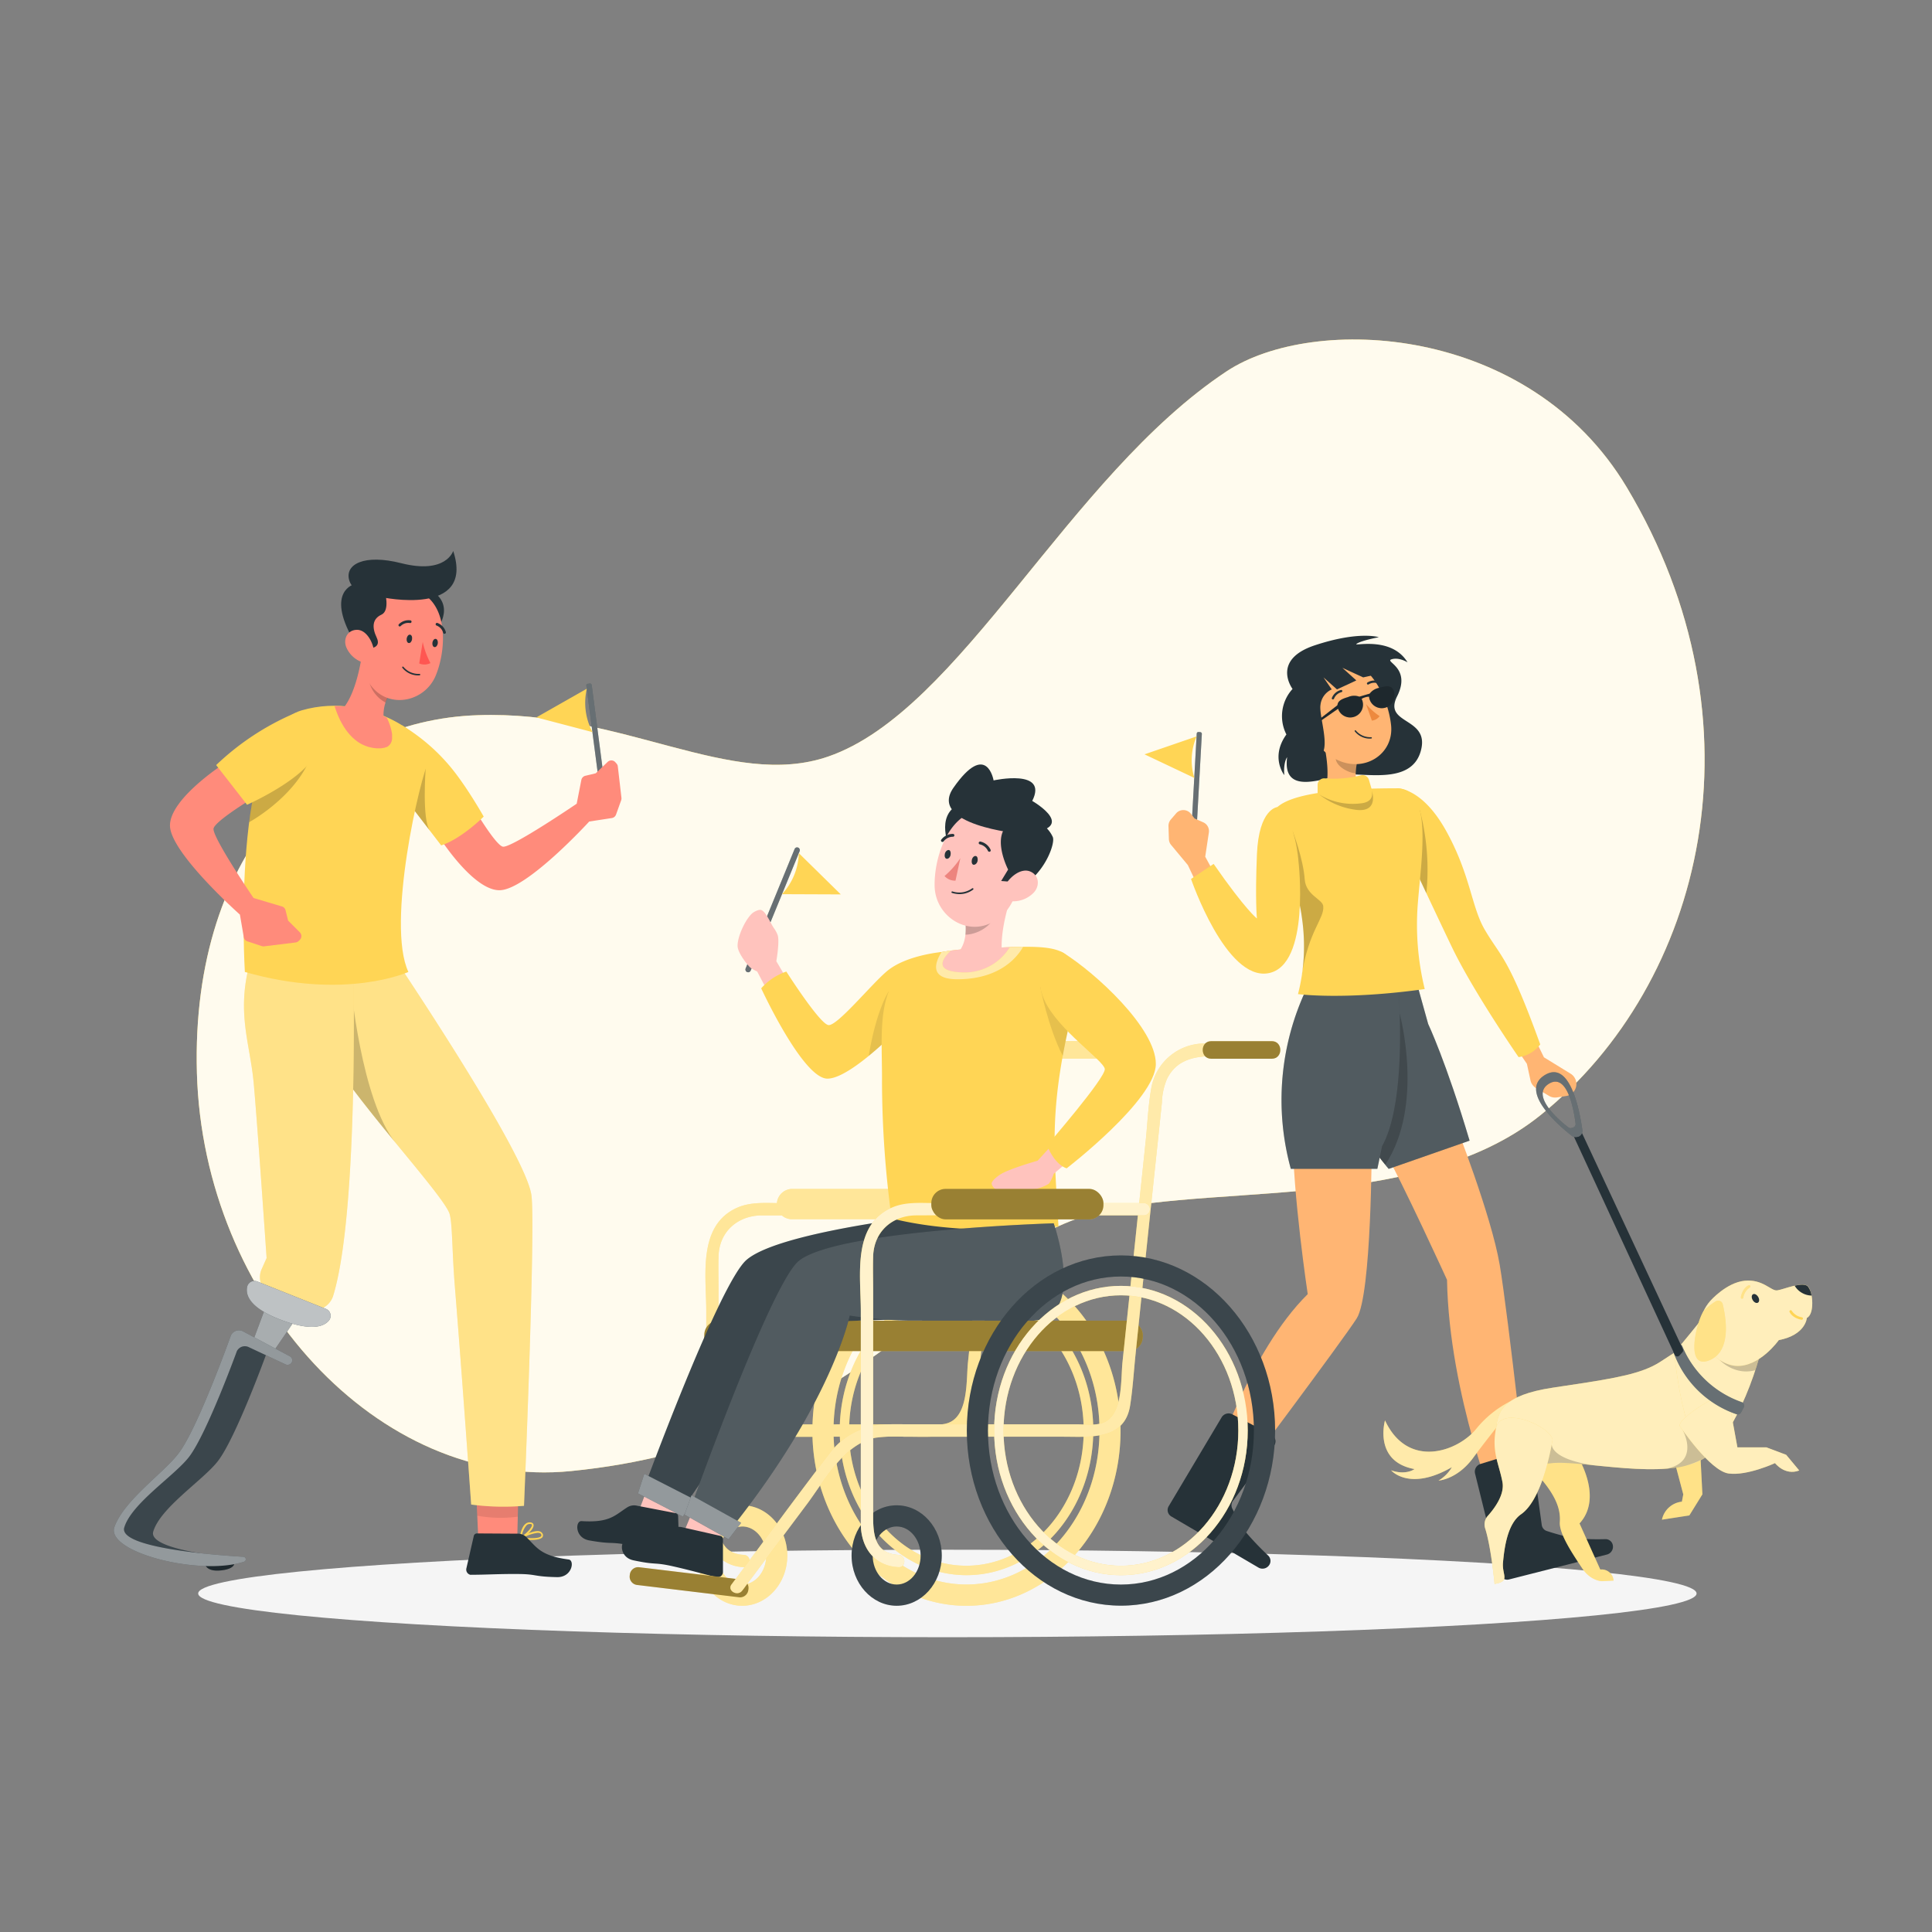 <svg xmlns="http://www.w3.org/2000/svg" viewBox="0 0 500 500"><rect x="0" y="0" width="500" height="500" fill="#808080" stroke="none"/><g id="freepik--background-simple--inject-37"><path d="M421,126.11c-25.3-42.27-81.1-44.89-103.57-30-41.14,27.27-68.75,87.82-103.08,99.68-25.19,8.69-53.14-12-90.71-10.7-40.19,1.33-74.32,34.67-72.68,92.62,1.64,58.32,47,108,96.82,103,72.86-7.19,96.53-53.09,131-65.34,29-10.29,86.9-.1,120-26.85C441,254.42,457.5,187.13,421,126.11Z" style="fill:#FFD555"></path><path d="M421,126.11c-25.3-42.27-81.1-44.89-103.57-30-41.14,27.27-68.75,87.82-103.08,99.68-25.19,8.69-53.14-12-90.71-10.7-40.19,1.33-74.32,34.67-72.68,92.62,1.64,58.32,47,108,96.82,103,72.86-7.19,96.53-53.09,131-65.34,29-10.29,86.9-.1,120-26.85C441,254.42,457.5,187.13,421,126.11Z" style="fill:#fff;opacity:0.9"></path></g><g id="freepik--Shadow--inject-37"><ellipse id="freepik--path--inject-37" cx="245.18" cy="412.39" rx="193.89" ry="11.32" style="fill:#f5f5f5"></ellipse></g><g id="freepik--character-3--inject-37"><path d="M334.51,178.3s-5.66-7.52,5.78-11.3,16.55-2.09,16.55-2.09-4.38.81-5.72,1.68,8.89-2.19,13.15,4.82c0,0-2.19-1.39-4.14-.78s5.19,2.11,1.44,9.58,8.66,5.24,6.11,14.21-15.19,5.3-20.2,6.13-15.7,5.5-14.37-4.59c0,0-1,1.23-.74,4.64,0,0-3.69-4.64.55-10.52A10.42,10.42,0,0,1,334.51,178.3Z" style="fill:#263238"></path><path d="M376.43,290.31s9.5,24.11,11.69,37,7.8,63.81,7.8,63.81l-8.28,1S375,360.94,374.49,331.23c0,0-11.45-25.09-16.81-34.59Z" style="fill:#ffb573"></path><path d="M396.58,377.08,399,394.64a1.91,1.91,0,0,0,1.33,1.59,66.32,66.32,0,0,0,7,1.88,75.12,75.12,0,0,0,8.17.22,1.9,1.9,0,0,1,1.89,1.53h0a2.08,2.08,0,0,1-1.51,2.45l-25.33,6.45a1.92,1.92,0,0,1-2.36-1.41l-6.45-26a2.09,2.09,0,0,1,1.41-2.48l10.93-3.38A1.92,1.92,0,0,1,396.58,377.08Z" style="fill:#263238"></path><path d="M366.69,254.51,369.61,265s4.63,9.74,10.72,30.2l-20.94,7.31s-12.67-14.37-15.59-30.69,0-16.36,0-16.36Z" style="fill:#263238"></path><path d="M366.69,254.51,369.61,265s4.63,9.74,10.72,30.2l-20.94,7.31s-12.67-14.37-15.59-30.69,0-16.36,0-16.36Z" style="fill:#fff;opacity:0.2"></path><path d="M362.25,262.42l-3.84,1.1v6l-3.94,12.43s-.54,7.05-.49,13.34c1.88,2.83,3.54,5,4.51,6.15h0C368.72,286,362.25,262.42,362.25,262.42Z" style="opacity:0.2"></path><path d="M355,296.15s0,39-3.89,45.06-30.94,42.13-30.94,42.13L314.09,379s9.25-29.22,24.35-44.08c0,0-3.9-25.82-3.9-41.89Z" style="fill:#ffb573"></path><path d="M329.71,374.17l-10.6,14.22a1.91,1.91,0,0,0-.18,2.06,69.41,69.41,0,0,0,3.63,6.24,77.23,77.23,0,0,0,5.66,5.9,1.92,1.92,0,0,1,.27,2.42h0a2.09,2.09,0,0,1-2.8.68l-22.55-13.23a1.92,1.92,0,0,1-.68-2.66l13.7-23a2.1,2.1,0,0,1,2.75-.78l10.15,5.29A1.92,1.92,0,0,1,329.71,374.17Z" style="fill:#263238"></path><path d="M361.82,254.51s2.68,29.95-4.14,42.13l-1.22,5.85h-22.4a67.26,67.26,0,0,1,4.14-46.76Z" style="fill:#263238"></path><path d="M361.82,254.51s2.68,29.95-4.14,42.13l-1.22,5.85h-22.4a67.26,67.26,0,0,1,4.14-46.76Z" style="fill:#fff;opacity:0.2"></path><path d="M396.41,267.17l3.16,6.46,6.9,4.24a3.13,3.13,0,0,1,1.36,1.77h0a3.13,3.13,0,0,1-2.46,4L403,284a3.08,3.08,0,0,1-2.14-.4l-3.33-2a3.13,3.13,0,0,1-1.44-2l-.93-4.28-4.14-6.09Z" style="fill:#ffb573"></path><path d="M361.42,204s6.49-.4,12.82,11,6.53,19.65,10,25.58c4.21,7.22,6.09,6.81,14.37,29.71a8.38,8.38,0,0,1-5.6,3.29S381.31,256.7,375.7,245s-15.58-33.12-15.58-33.12Z" style="fill:#FFD555"></path><path d="M369.14,231.16a60.29,60.29,0,0,0-1.71-21.54l-2.37,2.67s-.55,3.15-1.22,7.57C365.38,223.15,367.24,227.13,369.14,231.16Z" style="opacity:0.2"></path><path d="M342.26,190.9c1.13,4.39,2.46,12.48-.48,15.62a51.3,51.3,0,0,0,11.82,6.08c4.7-4.36,2-6.86,2-6.86-5-.93-5.1-4.59-4.47-8.08Z" style="fill:#ffb573"></path><path d="M345.89,193.69l5.26,4a14.61,14.61,0,0,0-.29,2.47c-1.9-.17-4.85-1.7-5.16-3.68A8,8,0,0,1,345.89,193.69Z" style="opacity:0.2;isolation:isolate"></path><path d="M337.38,184.62c2.84,6.76,3.9,9.69,8.63,12,7.11,3.49,14.79-1.48,14-8.95-.69-6.73-5.22-16.65-12.94-17a10,10,0,0,0-9.72,14Z" style="fill:#ffb573"></path><path d="M337.65,190.66a5.35,5.35,0,0,0,3.49,2.14c1.86.28,2.56-1.44,1.85-3.07-.63-1.47-2.37-3.39-4.14-2.92a2.43,2.43,0,0,0-1.2,3.85Z" style="fill:#ffb573"></path><path d="M353.53,182.21a17.1,17.1,0,0,0,3.51,3.12,2.75,2.75,0,0,1-2,1.16Z" style="fill:#ed893e"></path><path d="M345,181a.26.26,0,0,1-.15,0,.29.29,0,0,1-.16-.38h0a3.41,3.41,0,0,1,2.37-2.06.3.3,0,0,1,.33.24.28.28,0,0,1-.23.33,2.84,2.84,0,0,0-1.93,1.72A.29.29,0,0,1,345,181Z" style="fill:#263238"></path><path d="M356.93,176.91a.26.26,0,0,1-.15,0,2.85,2.85,0,0,0-2.57.2.28.28,0,0,1-.4-.06h0a.3.3,0,0,1,.07-.41,3.44,3.44,0,0,1,3.13-.27.29.29,0,0,1,.18.37.3.3,0,0,1-.25.19Z" style="fill:#263238"></path><path d="M349.23,182.67c.2.56.65.91,1,.79s.5-.69.3-1.25-.65-.91-1-.79S349,182.11,349.23,182.67Z" style="fill:#263238"></path><path d="M355.59,180.45c.2.56.65.91,1,.78s.5-.68.31-1.25-.65-.91-1-.78S355.39,179.88,355.59,180.45Z" style="fill:#263238"></path><path d="M355.75,179.28l1.21-.86S356.64,179.72,355.75,179.28Z" style="fill:#263238"></path><path d="M349.39,181.51l1.21-.86S350.28,181.94,349.39,181.51Z" style="fill:#263238"></path><rect x="308.85" y="189.41" width="1.33" height="32.64" rx="0.42" transform="translate(607.16 428.28) rotate(-176.83)" style="fill:#263238"></rect><rect x="308.85" y="189.41" width="1.33" height="32.64" rx="0.42" transform="translate(607.16 428.28) rotate(-176.83)" style="fill:#fff;opacity:0.3"></rect><path d="M296.2,195.22l13.49-4.64a15.47,15.47,0,0,0-.59,10.75Z" style="fill:#FFD555"></path><path d="M335.92,257.27s11.86,1.62,32.8-1.3a70.05,70.05,0,0,1-1.78-22.25c1-12.5,3.89-29.71-5.52-29.71-10.72,0-26.15.65-30.85,4.87S342.5,231.78,335.92,257.27Z" style="fill:#FFD555"></path><path d="M341,205.25v-2.11a1.69,1.69,0,0,1,1.93-1.69,28.67,28.67,0,0,0,9.35-.82,1.73,1.73,0,0,1,2,1.19l.66,2.28s1.47,3.43-2.74,3.81C344.85,208.56,341,205.25,341,205.25Z" style="fill:#FFD555"></path><path d="M337.66,227.6c-.36-5.36-3.12-12.48-3.12-12.48l-3.49,1.74c2.66,7.74,8.13,20.11,5.9,35.28,0-.07,0-.13,0-.2,1.81-11.15,5.81-14.24,5.51-17.4C342.32,232.7,338,231.75,337.66,227.6Z" style="opacity:0.2"></path><path d="M355,204.52h0c.24.92.44,3.09-2.87,3.39a16.67,16.67,0,0,1-10.7-2.29h0a19.33,19.33,0,0,0,9.84,4C357,210.12,355,204.52,355,204.52Z" style="opacity:0.2"></path><path d="M315,227.39l-3.09-5.68.94-6.25a2.48,2.48,0,0,0-1.44-2.64l-2.26-1-1-1.28a2.48,2.48,0,0,0-3.81,0l-1.34,1.56a2.54,2.54,0,0,0-.6,1.69l.11,3.38a2.46,2.46,0,0,0,.58,1.51l4.32,5.19,2.92,6.17Z" style="fill:#ffb573"></path><path d="M330.57,208.88s-4.79.33-5.28,12.26,0,16.56,0,16.56-2.92-2.19-11.2-14.12l-5.85,3.89s9,26.39,20,24.4,7.8-29,7.8-29S335.36,212,330.57,208.88Z" style="fill:#FFD555"></path><path d="M354,191.13a6.77,6.77,0,0,0,.9,0,.19.19,0,0,0,.13-.22.18.18,0,0,0-.15-.13,4.86,4.86,0,0,1-4-1.74.18.18,0,0,0-.25,0,.2.2,0,0,0,0,.25A5,5,0,0,0,354,191.13Z" style="fill:#263238"></path><polygon points="346.52 182.21 341.74 185.92 341.74 186.59 346.82 183.06 346.52 182.21" style="fill:#263238"></polygon><polygon points="346.52 182.21 341.74 185.92 341.74 186.59 346.82 183.06 346.52 182.21" style="opacity:0.2"></polygon><path d="M337.11,173.92s9.8-11,19.68.49l-4,.9-5.38-2.48,3.6,3.26-5,2.33-3.49-3.11,2.13,3.11a5,5,0,0,0-2.91,4c-.52,3.17,3.62,13.63-1.55,13.52s-5.54-11.76-5.54-11.76Z" style="fill:#263238"></path><path d="M360.78,179c-.52-1.76-2-1.55-3.76-1a3.91,3.91,0,0,0-2.54,1.51l-2.68.79a3.9,3.9,0,0,0-2.95.11c-1.75.51-3.12,1.14-2.6,2.89a3.31,3.31,0,1,0,6.36-1.87,2.53,2.53,0,0,0-.23-.55,2.92,2.92,0,0,1,.93-.42,3.18,3.18,0,0,1,1-.16,3,3,0,0,0,.11.6,3.31,3.31,0,0,0,6.36-1.87Z" style="fill:#263238"></path><path d="M360.78,179c-.52-1.76-2-1.55-3.76-1a3.91,3.91,0,0,0-2.54,1.51l-2.68.79a3.9,3.9,0,0,0-2.95.11c-1.75.51-3.12,1.14-2.6,2.89a3.31,3.31,0,1,0,6.36-1.87,2.53,2.53,0,0,0-.23-.55,2.92,2.92,0,0,1,.93-.42,3.18,3.18,0,0,1,1-.16,3,3,0,0,0,.11.6,3.31,3.31,0,0,0,6.36-1.87Z" style="opacity:0.2"></path><path d="M407.84,376.15s7.4,11.08.94,18.12l5.37,11.92a3.09,3.09,0,0,1,3.44,2.87l-3,.15s-2.92,0-5.17-3.41-5.95-8.81-5.74-11.87-.71-6.58-5.63-12.1S405.21,373.28,407.84,376.15Z" style="fill:#FFD555"></path><path d="M407.84,376.15s7.4,11.08.94,18.12l5.37,11.92a3.09,3.09,0,0,1,3.44,2.87l-3,.15s-2.92,0-5.17-3.41-5.95-8.81-5.74-11.87-.71-6.58-5.63-12.1S405.21,373.28,407.84,376.15Z" style="fill:#fff;opacity:0.3"></path><path d="M390.87,362.67a26.94,26.94,0,0,0-8.67,6.93c-4.69,6-17.79,10.81-23.76-2,0,0-3.09,10.63,7.63,12.6,0,0-2.19,1.68-6.05.32,0,0,4.68,5.57,15.73-.82a9.65,9.65,0,0,1-3.46,3.47s4.84-.25,9-5.93c3.31-4.53,8.35-10.74,8.35-10.74Z" style="fill:#FFD555"></path><path d="M390.87,362.67a26.94,26.94,0,0,0-8.67,6.93c-4.69,6-17.79,10.81-23.76-2,0,0-3.09,10.63,7.63,12.6,0,0-2.19,1.68-6.05.32,0,0,4.68,5.57,15.73-.82a9.65,9.65,0,0,1-3.46,3.47s4.84-.25,9-5.93c3.31-4.53,8.35-10.74,8.35-10.74Z" style="fill:#fff;opacity:0.5"></path><path d="M439.9,373.51l.68,13.22-3.38,5.46-7.09,1.1a5.9,5.9,0,0,1,5.16-4.66l.36-1.89-3-11.3Z" style="fill:#FFD555"></path><path d="M439.9,373.51l.68,13.22-3.38,5.46-7.09,1.1a5.9,5.9,0,0,1,5.16-4.66l.36-1.89-3-11.3Z" style="fill:#fff;opacity:0.3"></path><path d="M387.18,369.66c.5-4.37,1.67-8.58,14.74-10.54s20.49-3,25.73-5.54,9.17-8.11,15-2.4,7.58,20.74-2,26.44-31.21.16-39.13,1.06S386.22,378.06,387.18,369.66Z" style="fill:#FFD555"></path><path d="M387.18,369.66c.5-4.37,1.67-8.58,14.74-10.54s20.49-3,25.73-5.54,9.17-8.11,15-2.4,7.58,20.74-2,26.44-31.21.16-39.13,1.06S386.22,378.06,387.18,369.66Z" style="fill:#fff;opacity:0.6"></path><path d="M433.28,350.12s8.19-9.73,10.91-13.77,12.62,1.17,13.13,3.95-3.77,22-12.27,32.95S433.28,350.12,433.28,350.12Z" style="fill:#FFD555"></path><path d="M433.28,350.12s8.19-9.73,10.91-13.77,12.62,1.17,13.13,3.95-3.77,22-12.27,32.95S433.28,350.12,433.28,350.12Z" style="fill:#fff;opacity:0.6"></path><path d="M412.43,379.21c-11.39-1.66-10.83-5.46-10.83-5.46l-2.42-.7-1.58,2.33-.13,3.52a34.33,34.33,0,0,0,4-.22c2.53-.29,6.47.08,11,.53Z" style="opacity:0.2"></path><path d="M401.8,372.56s-2.26,15.24-8.14,19.32c-3.39,2.35-4.3,8.16-4.69,12.55-.28,3.24,2,4.78-2.18,5.49,0,0-.86-9.45-2.43-14.37a3.33,3.33,0,0,1,.69-3.25c1.73-1.93,4.37-5.48,3.79-8.7-.86-4.71-2.89-7.9-1.66-13.94S401,368.94,401.8,372.56Z" style="fill:#FFD555"></path><path d="M401.8,372.56s-2.26,15.24-8.14,19.32c-3.39,2.35-4.3,8.16-4.69,12.55-.28,3.24,2,4.78-2.18,5.49,0,0-.86-9.45-2.43-14.37a3.33,3.33,0,0,1,.69-3.25c1.73-1.93,4.37-5.48,3.79-8.7-.86-4.71-2.89-7.9-1.66-13.94S401,368.94,401.8,372.56Z" style="fill:#fff;opacity:0.6"></path><path d="M440.45,369.28l-3.62-.6-1.31,1.52s4.46,8-4.07,9.87a21.62,21.62,0,0,0,9.15-2.45,12.44,12.44,0,0,0,2.11-1.57Z" style="opacity:0.2"></path><path d="M434.79,369.16s7.75,11.53,12.58,12.18,12-2.69,12-2.69,2.53,3.33,6.27,1.91l-3.38-4.06-5.14-1.93h-7.48s-1.91-10.51-2.39-13.05S433.53,367.38,434.79,369.16Z" style="fill:#FFD555"></path><path d="M434.79,369.16s7.75,11.53,12.58,12.18,12-2.69,12-2.69,2.53,3.33,6.27,1.91l-3.38-4.06-5.14-1.93h-7.48s-1.91-10.51-2.39-13.05S433.53,367.38,434.79,369.16Z" style="fill:#fff;opacity:0.6"></path><path d="M454.37,346.21,447.61,349l-2.52,3s3.76,4.08,9.18,2.61c.84-2.57,1.51-5,2-7.11A14.16,14.16,0,0,0,454.37,346.21Z" style="opacity:0.2"></path><path d="M442.62,336.67s4.15-4.73,8.88-5.21,6.84,2.69,8.42,2.49,6.7-2.44,8-1,1.72,7.17-.31,8.13c0,0-.26,4.4-7.26,5.74,0,0-5,7.09-11.12,6.67S436.18,344.08,442.62,336.67Z" style="fill:#FFD555"></path><path d="M442.62,336.67s4.15-4.73,8.88-5.21,6.84,2.69,8.42,2.49,6.7-2.44,8-1,1.72,7.17-.31,8.13c0,0-.26,4.4-7.26,5.74,0,0-5,7.09-11.12,6.67S436.18,344.08,442.62,336.67Z" style="fill:#fff;opacity:0.6"></path><path d="M444,336.8a1.21,1.21,0,0,1,1.84.71c.86,3.54,2.25,11.93-3.15,14.4-6.91,3.16-3.62-10.05-1.76-12.65A15.17,15.17,0,0,1,444,336.8Z" style="fill:#FFD555"></path><path d="M444,336.8a1.21,1.21,0,0,1,1.84.71c.86,3.54,2.25,11.93-3.15,14.4-6.91,3.16-3.62-10.05-1.76-12.65A15.17,15.17,0,0,1,444,336.8Z" style="fill:#fff;opacity:0.3"></path><path d="M433.07,349.88A26.44,26.44,0,0,0,449.39,366a1,1,0,0,0,1.22-.5l.65-1.23a1,1,0,0,0-.56-1.42,25.92,25.92,0,0,1-15.34-14.48.79.79,0,0,0-1.31-.21l-.82.93A.78.78,0,0,0,433.07,349.88Z" style="fill:#263238"></path><path d="M433.07,349.88A26.44,26.44,0,0,0,449.39,366a1,1,0,0,0,1.22-.5l.65-1.23a1,1,0,0,0-.56-1.42,25.92,25.92,0,0,1-15.34-14.48.79.79,0,0,0-1.31-.21l-.82.93A.78.78,0,0,0,433.07,349.88Z" style="fill:#fff;opacity:0.3"></path><path d="M453.6,336.46c.35.6.95.9,1.35.67s.42-.91.06-1.5-.94-.9-1.34-.67S453.24,335.86,453.6,336.46Z" style="fill:#263238"></path><path d="M453,332.88a.34.34,0,0,1-.18.34,3.83,3.83,0,0,0-1.65,2.6.33.33,0,0,1-.37.28.32.32,0,0,1-.27-.37c0-.08.35-2.27,2-3.09a.33.33,0,0,1,.44.14A.42.42,0,0,1,453,332.88Z" style="fill:#FFD555"></path><path d="M453,332.88a.34.34,0,0,1-.18.34,3.83,3.83,0,0,0-1.65,2.6.33.33,0,0,1-.37.28.32.32,0,0,1-.27-.37c0-.08.35-2.27,2-3.09a.33.33,0,0,1,.44.14A.42.42,0,0,1,453,332.88Z" style="fill:#fff;opacity:0.3"></path><path d="M463.39,339.08a.31.31,0,0,1,.33.18,3.87,3.87,0,0,0,2.6,1.65.33.33,0,0,1,.28.37.33.33,0,0,1-.37.27c-.08,0-2.26-.36-3.09-2a.34.34,0,0,1,.14-.44A.21.21,0,0,1,463.39,339.08Z" style="fill:#FFD555"></path><path d="M464.46,332.74a5.06,5.06,0,0,0,1.88,1.85,5.14,5.14,0,0,0,2.48.7,5.05,5.05,0,0,0-.91-2.31C467.33,332.31,465.94,332.41,464.46,332.74Z" style="fill:#263238"></path><path d="M435.53,349.16l-26.84-57.49-2.06,1,26.8,57.95a.74.74,0,0,0,1.22.18l.76-.84A.75.75,0,0,0,435.53,349.16Z" style="fill:#263238"></path><path d="M399.78,278.24c-6.88,4.24,4,13.37,7,15.71a1.62,1.62,0,0,0,1.57.25l.12,0a1.63,1.63,0,0,0,1.05-1.75C408.89,288,406.48,274.11,399.78,278.24Zm7,13.66a.92.92,0,0,1-.89-.14c-2-1.51-10-8.19-5.06-11.27s6.56,7.39,6.93,10.29a.91.91,0,0,1-.6,1Z" style="fill:#263238"></path><path d="M399.78,278.24c-6.88,4.24,4,13.37,7,15.71a1.62,1.62,0,0,0,1.57.25l.12,0a1.63,1.63,0,0,0,1.05-1.75C408.89,288,406.48,274.11,399.78,278.24Zm7,13.66a.92.92,0,0,1-.89-.14c-2-1.51-10-8.19-5.06-11.27s6.56,7.39,6.93,10.29a.91.91,0,0,1-.6,1Z" style="fill:#fff;opacity:0.3"></path></g><g id="freepik--character-1--inject-37"><polygon points="123.06 382.08 123.89 400.69 133.8 400.93 134.26 381.69 123.06 382.08" style="fill:#ff8b7b"></polygon><path d="M123.52,392.26a33.22,33.22,0,0,0,10.49.25l.19-8.09-5.57-1.32-5.52.1Z" style="opacity:0.1"></path><path d="M134.73,398.24a.22.22,0,0,1-.18-.19.21.21,0,0,1,.11-.23c.14-.08,3.45-1.95,5-1.51a1.19,1.19,0,0,1,.71.53.86.86,0,0,1,0,1c-.4.5-1.61.71-2.79.7A16.45,16.45,0,0,1,134.73,398.24Zm.72-.3c1.76.23,4.15.23,4.59-.39.07-.07.13-.21,0-.49a.62.62,0,0,0-.44-.31,1.52,1.52,0,0,0-.42-.06A10.28,10.28,0,0,0,135.45,397.94Z" style="fill:#FFD555"></path><path d="M134.61,398.22a.2.2,0,0,1-.1-.2c0-.12.28-2.67,1.49-3.65a1.67,1.67,0,0,1,1.25-.38c.62.07.81.38.83.64.2,1.06-2.09,3.1-3.23,3.6h-.09A.16.16,0,0,1,134.61,398.22Zm2.49-3.81a1.22,1.22,0,0,0-.78.28,5.27,5.27,0,0,0-1.27,2.9c1.17-.69,2.67-2.29,2.62-2.93,0-.06,0-.22-.44-.26Z" style="fill:#FFD555"></path><path d="M133.77,396.91l-10.33-.06a.83.83,0,0,0-.82.64l-1.92,8.4a1.39,1.39,0,0,0,1,1.66,1.55,1.55,0,0,0,.29,0c3.73,0,7-.23,11.68-.2,5.47,0,4.08.68,10.51.81,3.88.07,4.61-4.33,3-4.56-7.52-1-8.29-3.26-11.17-6A3.33,3.33,0,0,0,133.77,396.91Z" style="fill:#263238"></path><path d="M100.43,245.49s35.67,52.67,37.11,63.89c1.09,8.52-1.93,80.32-1.93,80.32a62.46,62.46,0,0,1-13.67-.33s-2.39-33.88-4.22-56.4c-.78-9.63-.61-17.17-1.49-19.16-2.91-6.65-31.93-37-35.4-49.22s-2.14-18.89-2.14-18.89Z" style="fill:#FFD555"></path><path d="M100.43,245.49s35.67,52.67,37.11,63.89c1.09,8.52-1.93,80.32-1.93,80.32a62.46,62.46,0,0,1-13.67-.33s-2.39-33.88-4.22-56.4c-.78-9.63-.61-17.17-1.49-19.16-2.91-6.65-31.93-37-35.4-49.22s-2.14-18.89-2.14-18.89Z" style="fill:#fff;opacity:0.3"></path><path d="M102.39,295.78h0c-9-11.11-11.66-41.49-11.66-41.49l-7.88,7.27-.61,6.52C85.89,275.46,94.64,286.33,102.39,295.78Z" style="opacity:0.2"></path><path d="M91.42,247.38s1.61,66-5.22,88.05A5.36,5.36,0,0,1,79,338.66l-8.48-3.45a5,5,0,0,1-2.83-6.69L69,325.58s-2.31-33.8-3.33-45.14-5.13-19.41,0-34.62Z" style="fill:#FFD555"></path><path d="M91.42,247.38s1.61,66-5.22,88.05A5.36,5.36,0,0,1,79,338.66l-8.48-3.45a5,5,0,0,1-2.83-6.69L69,325.58s-2.31-33.8-3.33-45.14-5.13-19.41,0-34.62Z" style="fill:#fff;opacity:0.3"></path><polygon points="69.22 337.01 65.25 347.65 70.24 350.53 76.58 341.28 69.22 337.01" style="fill:#263238"></polygon><polygon points="69.22 337.01 65.25 347.65 70.24 350.53 76.58 341.28 69.22 337.01" style="fill:#fff;opacity:0.6"></polygon><path d="M60.4,403.12c-9.92-1-21.85-3.07-20.74-6.76,1.88-6.25,13-13.36,16.75-18.26,4.59-5.94,12.38-27.35,12.38-27.35a2.31,2.31,0,0,1,3.07-1.09l-9.3-3.6-4.1,7.15-10,23.31-8,7-7.57,8.57-1.66,4.69,2.43,2.16,11.41,3.89,10.32,1.11Z" style="fill:#263238"></path><path d="M60.4,403.12c-9.92-1-21.85-3.07-20.74-6.76,1.88-6.25,13-13.36,16.75-18.26,4.59-5.94,12.38-27.35,12.38-27.35a2.31,2.31,0,0,1,3.07-1.09l-9.3-3.6-4.1,7.15-10,23.31-8,7-7.57,8.57-1.66,4.69,2.43,2.16,11.41,3.89,10.32,1.11Z" style="fill:#fff;opacity:0.1"></path><path d="M53,404.52l7.58-.61s1,2-3.26,2.5S53,404.52,53,404.52Z" style="fill:#263238"></path><path d="M53,404.52l7.58-.61s1,2-3.26,2.5S53,404.52,53,404.52Z" style="opacity:0.2"></path><path d="M66.6,331.65l17.71,7.07a1.93,1.93,0,0,1,.84,3c-1.27,1.56-4.44,2.86-12.29-.09-8.43-3.17-9.35-6.57-8.88-8.65A1.94,1.94,0,0,1,66.6,331.65Z" style="fill:#263238"></path><path d="M66.6,331.65l17.71,7.07a1.93,1.93,0,0,1,.84,3c-1.27,1.56-4.44,2.86-12.29-.09-8.43-3.17-9.35-6.57-8.88-8.65A1.94,1.94,0,0,1,66.6,331.65Z" style="fill:#fff;opacity:0.7"></path><path d="M63,402.9a.65.65,0,0,1,.18,1.26c-11.51,3.8-35.93-2.47-33.56-9,2.57-7.07,13-14.12,16.75-19.24,4.94-6.65,13.38-30.3,13.38-30.3a2.29,2.29,0,0,1,3.18-1.05L75,351a1.16,1.16,0,0,1,.48,1.61h0a1.25,1.25,0,0,1-1.57.5l-9.55-4.48a2.3,2.3,0,0,0-3.07,1.08s-7.79,21.42-12.38,27.36c-3.79,4.9-14.87,12-16.75,18.25C30.62,400.5,54.77,402.4,63,402.9Z" style="fill:#263238"></path><path d="M63,402.9a.65.65,0,0,1,.18,1.26c-11.51,3.8-35.93-2.47-33.56-9,2.57-7.07,13-14.12,16.75-19.24,4.94-6.65,13.38-30.3,13.38-30.3a2.29,2.29,0,0,1,3.18-1.05L75,351a1.16,1.16,0,0,1,.48,1.61h0a1.25,1.25,0,0,1-1.57.5l-9.55-4.48a2.3,2.3,0,0,0-3.07,1.08s-7.79,21.42-12.38,27.36c-3.79,4.9-14.87,12-16.75,18.25C30.62,400.5,54.77,402.4,63,402.9Z" style="fill:#fff;opacity:0.5"></path><rect x="153.92" y="176.77" width="1.4" height="34.36" rx="0.42" transform="translate(333.04 366.26) rotate(172.56)" style="fill:#263238"></rect><rect x="153.92" y="176.77" width="1.4" height="34.36" rx="0.42" transform="translate(333.04 366.26) rotate(172.56)" style="fill:#fff;opacity:0.3"></rect><path d="M138.81,185.66l13.06-7.42a16.17,16.17,0,0,0,1.47,11.23Z" style="fill:#FFD555"></path><path d="M121.91,208s6.15,10.59,8.2,11.11S149.25,208,149.25,208l1.2-6.14a1.39,1.39,0,0,1,1-1.08l2.73-.65,3.07-2.94a1.38,1.38,0,0,1,2,.07l.29.33a1.3,1.3,0,0,1,.35.76l.94,8.13a1.45,1.45,0,0,1-.07.62l-1.33,3.71a1.38,1.38,0,0,1-1.09.9l-5.85.9s-16.24,17.78-23.24,17.78-15.88-14.21-15.88-14.21Z" style="fill:#ff8b7b"></path><path d="M104,187.7A49.34,49.34,0,0,1,116.18,198c4.31,5,9,13.33,9,13.33s-5.64,5.69-11,7.46l-11.92-15.52S100,191.67,104,187.7Z" style="fill:#FFD555"></path><path d="M111.27,215c-2.1-2.73-1.11-16.07-1.11-16.07L109,195.78l-3.71.59-2.61,4.93.4,3.06L111.27,215Z" style="opacity:0.2"></path><path d="M63.37,251.54S59.52,189.25,78,183.86s35.38,8.72,33.07,12.82-11.19,42.47-5.38,54.86C105.67,251.54,89.38,259,63.37,251.54Z" style="fill:#FFD555"></path><path d="M66.27,206.05s-10.51,6.29-11,8.35,10.35,18,10.35,18l7.18,2.14a1.39,1.39,0,0,1,1.09,1l.68,2.72,3,3a1.38,1.38,0,0,1,0,2l-.32.3a1.37,1.37,0,0,1-.76.35l-8.12,1a1.31,1.31,0,0,1-.62-.06L64,243.61a1.35,1.35,0,0,1-.91-1.07l-1-5.84s-18-16-18.1-23,14-16.06,14-16.06Z" style="fill:#ff8b7b"></path><path d="M81.09,193.71c2.92-11.77-8.45,3-8.45,3l-5.79,3.48a96.7,96.7,0,0,0-2.37,12.59C68.37,210.61,78.69,203.43,81.09,193.71Z" style="opacity:0.2"></path><path d="M101.29,192a1.63,1.63,0,0,0,.11-.31c0-.1,0-.21.07-.31a2.34,2.34,0,0,0,0-.26c0-.1,0-.2,0-.3v-.13c0-.22,0-.45,0-.68V190a13.94,13.94,0,0,0-1.39-4.31l-.83-.35a10.44,10.44,0,0,1,1.82-6.17l-7.16-11.53c-.5,4.32-1.86,11.31-4.72,15.2-.85-.07-1.72-.13-2.61-.13.22.69.51,1.53.89,2.43h0l.15.36c.1.2.19.41.29.62l.23.48.2.36c.08.15.16.3.25.45l.21.36.3.48.21.32c.16.23.32.46.49.68l.15.19c.17.22.35.44.54.65a2.73,2.73,0,0,0,.23.25c.15.16.3.32.46.47l.27.25c.17.16.34.3.52.44l.26.21a8.11,8.11,0,0,0,.83.57h0a6.72,6.72,0,0,0,.88.47l.3.13c.22.1.45.19.68.27l.36.12c.24.07.49.13.74.18l.34.07a8.45,8.45,0,0,0,1.14.14,8.6,8.6,0,0,0,.88,0h.18a4.81,4.81,0,0,0,.71-.11l.1,0a3.52,3.52,0,0,0,.52-.18l.12,0a2.93,2.93,0,0,0,.46-.27l.1-.09a2.54,2.54,0,0,0,.29-.28l.07-.09a1.81,1.81,0,0,0,.24-.37C101.25,192.1,101.27,192,101.29,192Z" style="fill:#ff8b7b"></path><path d="M96.84,172.31l4.27,6.8a17,17,0,0,0-1.32,2.71,8.39,8.39,0,0,1-4.43-6.45C95.27,173.72,96.22,172.3,96.84,172.31Z" style="opacity:0.2;isolation:isolate"></path><path d="M106.27,166.85c-3.74-4.79-4.09-11.82-3.17-13s9.49-.56,10.32.4c4.21,4.66-1.88,10.61-1.88,10.61l.9,3.09Z" style="fill:#263238"></path><path d="M94.25,161.35c-.71,7.32-1.49,11.56,1.59,15.85,4.61,6.47,14.08,4.55,16.94-2.39,2.59-6.29,3.29-17.17-3.34-21.17a10,10,0,0,0-15.19,7.71Z" style="fill:#ff8b7b"></path><path d="M105.25,165.24c-.09.6.14,1.12.53,1.18s.77-.36.86-1-.14-1.11-.53-1.17S105.34,164.66,105.25,165.24Z" style="fill:#263238"></path><path d="M111.91,166.3c-.09.58.14,1.11.53,1.17s.77-.37.86-.95-.14-1.12-.53-1.18S112,165.71,111.91,166.3Z" style="fill:#263238"></path><path d="M109.4,166.13a21,21,0,0,0,2,5.48,3.46,3.46,0,0,1-2.91.09Z" style="fill:#ff5652"></path><path d="M103.4,162.12a.51.51,0,0,1-.17-.07.37.37,0,0,1,0-.5,3.53,3.53,0,0,1,3-1,.35.35,0,0,1,.27.42.36.36,0,0,1-.42.27h0a2.77,2.77,0,0,0-2.4.8A.34.34,0,0,1,103.4,162.12Z" style="fill:#263238"></path><path d="M114.93,164a.33.33,0,0,1-.24-.24,2.78,2.78,0,0,0-1.69-1.86.35.35,0,0,1,.2-.68,3.49,3.49,0,0,1,2.18,2.35.34.34,0,0,1-.22.43h0A.28.28,0,0,1,114.93,164Z" style="fill:#263238"></path><path d="M98.73,154.54s24.22,5.28,18.56-11.95c0,0-1.85,6.1-13.43,3.17-9.66-2.46-14.71.31-13.47,4.45S98.73,154.54,98.73,154.54Z" style="fill:#263238"></path><path d="M95.77,167.79s3-.11,1.71-2.8-1.08-4.86,1.23-5.91.88-6,.88-6l-7.87-1.89s-7.47,1.75-.37,14.28Z" style="fill:#263238"></path><path d="M89.64,167.55a7,7,0,0,0,3.81,3.72c2.29.89,3.67-1.08,3.24-3.37-.38-2-2-5-4.42-4.9S88.77,165.45,89.64,167.55Z" style="fill:#ff8b7b"></path><path d="M76.08,184.67A68.19,68.19,0,0,0,55.94,198l8,10.27s13.28-5.87,17.19-12.22c2.6-4.24.44-8.25-1.3-10.46A3.19,3.19,0,0,0,76.08,184.67Z" style="fill:#FFD555"></path><path d="M107.68,174.77a6,6,0,0,0,.95,0,.19.19,0,0,0,.12-.24.18.18,0,0,0-.16-.13,5.07,5.07,0,0,1-4.2-1.84.2.2,0,0,0-.26,0,.21.21,0,0,0,0,.27A5.26,5.26,0,0,0,107.68,174.77Z" style="fill:#263238"></path></g><g id="freepik--character-2--inject-37"><path d="M182.78,373.49v20.89c0,.13,0,.25,0,.38a13.84,13.84,0,0,0-2.37,7.81c0,7.15,5.23,13,11.67,13s11.67-5.83,11.67-13-5.24-13-11.67-13a10.74,10.74,0,0,0-6.13,2v-19.3l.77-.17a40.43,40.43,0,0,1,7.22-.25h16.33c.74,24.25,18.33,43.73,39.85,43.73,22,0,39.88-20.34,39.88-45.33,0-22.51-14.52-41.24-33.48-44.73l3.27-31.25c.31-3,.63-5.94.94-8.91a16.83,16.83,0,0,1,1.36-6.22c2.18-4.27,5.87-5.42,9.9-5.73a2.06,2.06,0,0,0,1.49.57h15.69c2.93,0,2.93-4.55,0-4.55H273.49a2.08,2.08,0,0,0-1.61.68h-.29A14,14,0,0,0,258,281.37c-.85,4.58-1,9.36-1.51,14l-1.68,16h-9.23a4,4,0,0,0-3.94-3.68H205a4,4,0,0,0-3.94,3.67c-3.43-.06-7-.23-10.21,1.16-10.37,4.56-8.07,17.63-8.07,26.79v34.19Zm3.11,29.32a9.79,9.79,0,0,0,6.63,2.77c2.06.11,2-3.08,0-3.18-3.27-.17-4.91-1.66-5.74-3.71a6.08,6.08,0,0,1,5.31-3.64c3.42,0,6.21,3.37,6.21,7.52s-2.79,7.51-6.21,7.51S186,406.84,185.89,402.81Zm29.85-31h1.61c.74,19.9,15.15,35.84,32.78,35.84,18.09,0,32.81-16.79,32.81-37.44,0-18.47-11.79-33.85-27.23-36.88.08-.8.17-1.6.25-2.39,16.21,3.21,28.59,19.6,28.59,39.27,0,22-15.44,39.86-34.42,39.86C231.61,410.08,216.47,393.06,215.74,371.82Zm0-3.19c.73-21.24,15.87-38.27,34.39-38.27.9,0,1.8.05,2.69.13-.08.81-.17,1.61-.25,2.41-.81-.07-1.62-.12-2.44-.12-17.63,0-32,15.94-32.78,35.85Zm39.72-32.87c14.22,2.91,25,17.25,25,34.46,0,19.31-13.63,35-30.38,35-16.29,0-29.62-14.85-30.35-33.41h15.44c6.82,0,15.89,1,17.3-8.1.67-4.34.93-8.78,1.38-13.14Zm-35.68,32.87c.73-18.57,14.06-33.42,30.35-33.42.73,0,1.46,0,2.19.1q-.91,8.63-1.81,17.24c-.48,4.57.21,13.89-5.21,15.74-2,.68-4.58.34-6.64.34H219.78Zm-33.82.42V334.21c0-3-.08-6.06,0-9.09.18-6.41,5-10.54,11.2-10.58h5.17a4,4,0,0,0,2.67,1h36.65a4,4,0,0,0,2.67-1h10.17c-.37,3.51-.73,7-1.1,10.52-1.08-.1-2.16-.16-3.26-.16-21.52,0-39.11,19.47-39.85,43.73H196.69c-2.33,0-4.67-.05-7,0A19.91,19.91,0,0,0,186,369.05Z" style="fill:#FFD555"></path><path d="M182.78,373.49v20.89c0,.13,0,.25,0,.38a13.84,13.84,0,0,0-2.37,7.81c0,7.15,5.23,13,11.67,13s11.67-5.83,11.67-13-5.24-13-11.67-13a10.74,10.74,0,0,0-6.13,2v-19.3l.77-.17a40.43,40.43,0,0,1,7.22-.25h16.33c.74,24.25,18.33,43.73,39.85,43.73,22,0,39.88-20.34,39.88-45.33,0-22.51-14.52-41.24-33.48-44.73l3.27-31.25c.31-3,.63-5.94.94-8.91a16.83,16.83,0,0,1,1.36-6.22c2.18-4.27,5.87-5.42,9.9-5.73a2.06,2.06,0,0,0,1.49.57h15.69c2.93,0,2.93-4.55,0-4.55H273.49a2.08,2.08,0,0,0-1.61.68h-.29A14,14,0,0,0,258,281.37c-.85,4.58-1,9.36-1.51,14l-1.68,16h-9.23a4,4,0,0,0-3.94-3.68H205a4,4,0,0,0-3.94,3.67c-3.43-.06-7-.23-10.21,1.16-10.37,4.56-8.07,17.63-8.07,26.79v34.19Zm3.11,29.32a9.79,9.79,0,0,0,6.63,2.77c2.06.11,2-3.08,0-3.18-3.27-.17-4.91-1.66-5.74-3.71a6.08,6.08,0,0,1,5.31-3.64c3.42,0,6.21,3.37,6.21,7.52s-2.79,7.51-6.21,7.51S186,406.84,185.89,402.81Zm29.85-31h1.61c.74,19.9,15.15,35.84,32.78,35.84,18.09,0,32.81-16.79,32.81-37.44,0-18.47-11.79-33.85-27.23-36.88.08-.8.17-1.6.25-2.39,16.21,3.21,28.59,19.6,28.59,39.27,0,22-15.44,39.86-34.42,39.86C231.61,410.08,216.47,393.06,215.74,371.82Zm0-3.19c.73-21.24,15.87-38.27,34.39-38.27.9,0,1.8.05,2.69.13-.08.81-.17,1.61-.25,2.41-.81-.07-1.62-.12-2.44-.12-17.63,0-32,15.94-32.78,35.85Zm39.72-32.87c14.22,2.91,25,17.25,25,34.46,0,19.31-13.63,35-30.38,35-16.29,0-29.62-14.85-30.35-33.41h15.44c6.82,0,15.89,1,17.3-8.1.67-4.34.93-8.78,1.38-13.14Zm-35.68,32.87c.73-18.57,14.06-33.42,30.35-33.42.73,0,1.46,0,2.19.1q-.91,8.63-1.81,17.24c-.48,4.57.21,13.89-5.21,15.74-2,.68-4.58.34-6.64.34H219.78Zm-33.82.42V334.21c0-3-.08-6.06,0-9.09.18-6.41,5-10.54,11.2-10.58h5.17a4,4,0,0,0,2.67,1h36.65a4,4,0,0,0,2.67-1h10.17c-.37,3.51-.73,7-1.1,10.52-1.08-.1-2.16-.16-3.26-.16-21.52,0-39.11,19.47-39.85,43.73H196.69c-2.33,0-4.67-.05-7,0A19.91,19.91,0,0,0,186,369.05Z" style="fill:#fff;opacity:0.4"></path><rect x="182.27" y="341.78" width="113.5" height="7.89" rx="3.7" transform="translate(478.04 691.45) rotate(180)" style="fill:#FFD555"></rect><rect x="182.27" y="341.78" width="113.5" height="7.89" rx="3.7" transform="translate(478.04 691.45) rotate(180)" style="opacity:0.4"></rect><rect x="199.24" y="218.06" width="1.42" height="34.82" rx="0.67" transform="translate(104.31 -58.27) rotate(22.3)" style="fill:#263238"></rect><rect x="199.24" y="218.06" width="1.42" height="34.82" rx="0.67" transform="translate(104.31 -58.27) rotate(22.3)" style="fill:#fff;opacity:0.3"></rect><path d="M217.6,231.47,206.74,220.8a16.36,16.36,0,0,1-4.36,10.61Z" style="fill:#FFD555"></path><path d="M200.91,248.76s.89-5,.36-6.73a7.44,7.44,0,0,0-1-1.85c-.78-1.09-2-4.21-3.27-4.67-.58-.21-1.85.44-2.31.84-1.79,1.57-3.86,6.08-3.8,8.46,0,1.61,2.12,4.43,3.26,5.57a10.53,10.53,0,0,0,1.81,1.05l3.38,6.43,5-3.27Z" style="fill:#ffc3bd"></path><path d="M244.49,246.3s-9.89.68-15.08,5.15c-4.17,3.58-12.74,14.1-15,13.84s-10.91-13.85-10.91-13.85a15.26,15.26,0,0,0-6.5,4.34s10.77,23.37,17.14,23.37c7.28,0,24.79-19.49,24.79-19.49Z" style="fill:#FFD555"></path><path d="M224.83,273.28c2-12.18,5.22-16.77,5.22-16.77l4,2.16,1.82,4.23A136.12,136.12,0,0,1,224.83,273.28Z" style="opacity:0.1"></path><polygon points="168.99 381.35 165.27 391.21 173.97 392.84 179.03 385.18 168.99 381.35" style="fill:#ffc3bd"></polygon><path d="M164.83,389.67l10,1.92a.82.82,0,0,1,.67.78l.26,8.52a1.39,1.39,0,0,1-1.32,1.42l-.29,0c-3.61-.76-6.79-1.57-11.29-2.43-5.32-1-4.09-.12-10.36-1.22-3.78-.67-3.65-5.08-2-5,7.48.48,8.66-1.59,12-3.66A3.29,3.29,0,0,1,164.83,389.67Z" style="fill:#263238"></path><path d="M252.08,313.18s9.72,27.3-4.89,27.79L215.7,342a116.29,116.29,0,0,1-15.51-.8s-.44,17-23.65,49.37c0,0-4.66-.19-9.9-5.34,0,0,19.48-53.08,26.57-59.18C202.9,317.71,252.08,313.18,252.08,313.18Z" style="fill:#263238"></path><path d="M252.08,313.18s9.72,27.3-4.89,27.79L215.7,342a116.29,116.29,0,0,1-15.51-.8s-.44,17-23.65,49.37c0,0-4.66-.19-9.9-5.34,0,0,19.48-53.08,26.57-59.18C202.9,317.71,252.08,313.18,252.08,313.18Z" style="fill:#fff;opacity:0.1"></path><polygon points="179.81 388.12 176.7 392.48 165.11 386.49 166.74 381.43 179.81 388.12" style="fill:#263238"></polygon><polygon points="179.81 388.12 176.7 392.48 165.11 386.49 166.74 381.43 179.81 388.12" style="fill:#fff;opacity:0.5"></polygon><path d="M273.93,317.44s-23.62,2.82-43.17-2.11a265.22,265.22,0,0,1-2.5-35.12c.15-17-3.4-33.5,22.64-34.62,25.31-1.09,30.91-2.94,25.68,20.16S273,299.6,273.93,317.44Z" style="fill:#FFD555"></path><polygon points="180.95 386.98 176.91 396.71 185.56 398.63 190.87 391.14 180.95 386.98" style="fill:#ffc3bd"></polygon><path d="M176.46,395.23l10,2.26a.8.8,0,0,1,.64.8l0,8.52a1.36,1.36,0,0,1-1.36,1.37,1.43,1.43,0,0,1-.29,0c-3.58-.87-6.73-1.79-11.2-2.8-5.28-1.19-4.09-.25-10.32-1.57-3.75-.79-3.47-5.2-1.84-5,7.47.73,8.72-1.29,12.1-3.26A3.3,3.3,0,0,1,176.46,395.23Z" style="fill:#263238"></path><path d="M272.7,316.59s8.8,25.19-5.82,25.19h-31.5a117,117,0,0,1-15.48-1.31s-4.45,22.25-30.75,55.23c0,0-5.26-.35-10.32-5.67,0,0,20.64-57.86,27.92-63.73C216.72,318.27,272.7,316.59,272.7,316.59Z" style="fill:#263238"></path><path d="M272.7,316.59s8.8,25.19-5.82,25.19h-31.5a117,117,0,0,1-15.48-1.31s-4.45,22.25-30.75,55.23c0,0-5.26-.35-10.32-5.67,0,0,20.64-57.86,27.92-63.73C216.72,318.27,272.7,316.59,272.7,316.59Z" style="fill:#fff;opacity:0.2"></path><polygon points="191.8 394.11 188.54 398.36 177.16 391.99 178.96 386.98 191.8 394.11" style="fill:#263238"></polygon><polygon points="191.8 394.11 188.54 398.36 177.16 391.99 178.96 386.98 191.8 394.11" style="fill:#fff;opacity:0.5"></polygon><path d="M274.29,254.27l3.77,3.65c-.3,2.23-.79,4.82-1.48,7.83-.6,2.66-1.11,5.15-1.54,7.51-3.84-7.45-5.84-17.92-5.84-17.92Z" style="opacity:0.1"></path><path d="M273.53,294.93l-5,5.46S261,302.52,258.8,304c-.66.44-2.11,1.52-2.17,2.31a2.24,2.24,0,0,0,1,1.42c2.26,1.16,7.66.46,10.16,0a9.56,9.56,0,0,0,3.69-1.42,9.71,9.71,0,0,0,1.22-2.53l5.65-4.8Z" style="fill:#ffc3bd"></path><path d="M275.33,246.68c8.16,5.09,23.82,19.42,23.8,28.68s-23.07,27-23.07,27-2.9-.61-5.09-5.92c0,0,15.25-17.6,14.95-19.8s-12-10-15.58-17.69S271.32,244.19,275.33,246.68Z" style="fill:#FFD555"></path><path d="M259.73,248.8a12.38,12.38,0,0,1-3.65,2.48,20.14,20.14,0,0,1-9.61,1.12l-3-1.47-.21-1.7.07-.42.15,0c5.73-1,6.8-5.72,6.36-10.06L262,231.05C260.36,235.73,258.24,243.81,259.73,248.8Z" style="fill:#ffc3bd"></path><path d="M262.55,245.08l-2,2.83-5.34,3.69-6.23,1-4.52-.67L243,249.94l1.32-3.64a47.17,47.17,0,0,1,6.6-.71C255.39,245.4,259.25,245.18,262.55,245.08Z" style="fill:#ffc3bd"></path><path d="M247.77,253.43c-7.38,0-5.76-4.37-4.12-7,.77-.17,1.59-.31,2.45-.43-2.12,2-4.49,5.28,2.43,5.63a13.74,13.74,0,0,0,12.81-6.52l3.45-.09C263.37,247.56,258.87,253.43,247.77,253.43Z" style="fill:#FFD555"></path><path d="M247.77,253.43c-7.38,0-5.76-4.37-4.12-7,.77-.17,1.59-.31,2.45-.43-2.12,2-4.49,5.28,2.43,5.63a13.74,13.74,0,0,0,12.81-6.52l3.45-.09C263.37,247.56,258.87,253.43,247.77,253.43Z" style="fill:#fff;opacity:0.5"></path><path d="M257.05,234.2l-7.2,4.5a18.88,18.88,0,0,1,0,3.19c2.47,0,5.87-1.58,7.2-4.09C257.9,236.27,257.64,234.47,257.05,234.2Z" style="opacity:0.2;isolation:isolate"></path><path d="M250.19,223.44c5.53-3.29,8.56-10.11,8.1-11.62s-9.14-4.18-10.33-3.55c-5.93,3-2.21,11.19-2.21,11.19l-2.06,2.7Z" style="fill:#263238"></path><path d="M265.31,223.17c-2.1,7.49-2.95,12-7.62,15-7,4.62-15.64-.9-15.81-8.84-.15-7.2,3.32-18.2,11.39-19.61a10.58,10.58,0,0,1,12,13.42Z" style="fill:#ffc3bd"></path><path d="M265.73,228.52c5.17-3.81,7.39-10.5,6.72-11.92A7.88,7.88,0,0,0,262,212.71c-6,2.87-1.1,12.33-1.1,12.33L259.1,228Z" style="fill:#263238"></path><path d="M267.49,231.05a7.43,7.43,0,0,1-5.18,2.21c-2.6,0-3.21-2.48-1.91-4.56,1.16-1.88,3.91-4.14,6.24-3.15S269.16,229.31,267.49,231.05Z" style="fill:#ffc3bd"></path><path d="M253,222.8c-.13.62-.56,1-1,1s-.62-.65-.49-1.27.57-1.05,1-1S253.11,222.19,253,222.8Z" style="fill:#263238"></path><path d="M246,221.3c-.14.61-.57,1-1,.95s-.62-.66-.48-1.27.57-1,1-1S246.13,220.68,246,221.3Z" style="fill:#263238"></path><path d="M248.54,222.09a22.36,22.36,0,0,1-4.1,4.63,3.69,3.69,0,0,0,2.84,1.2Z" style="fill:#ed847e"></path><path d="M256,220.42a.31.31,0,0,0,.19,0,.39.39,0,0,0,.18-.49,3.75,3.75,0,0,0-2.63-2.13.37.37,0,1,0-.11.73h0a3,3,0,0,1,2.06,1.71A.37.37,0,0,0,256,220.42Z" style="fill:#263238"></path><path d="M243.89,217.9a.36.36,0,0,0,.32-.15,3,3,0,0,1,2.38-1.2.37.37,0,0,0,.4-.33.36.36,0,0,0-.34-.4,3.7,3.7,0,0,0-3.05,1.48.36.36,0,0,0,.06.51h0A.31.31,0,0,0,243.89,217.9Z" style="fill:#263238"></path><path d="M263.76,215.73s-23.75-2.24-17-11.87c8.62-12.31,10.38-1.89,10.38-1.89s14.27-3.14,10,5.31C267.15,207.28,280.58,215,263.76,215.73Z" style="fill:#263238"></path><path d="M247.39,231.32a5.91,5.91,0,0,1-1-.23.21.21,0,0,1-.15-.25h0a.21.21,0,0,1,.27-.13,5.7,5.7,0,0,0,5.06-.79.22.22,0,0,1,.3,0,.21.21,0,0,1,0,.29A5.82,5.82,0,0,1,247.39,231.32Z" style="fill:#263238"></path><path d="M165.07,407.16h26.57a2.17,2.17,0,0,1,2.17,2.17v.28a2.17,2.17,0,0,1-2.17,2.17H165.07a2.18,2.18,0,0,1-2.18-2.18v-.28a2.17,2.17,0,0,1,2.17-2.17Z" transform="translate(306.35 837.37) rotate(-173.12)" style="fill:#FFD555"></path><g style="opacity:0.4"><path d="M165.07,407.16h26.57a2.17,2.17,0,0,1,2.17,2.17v.28a2.17,2.17,0,0,1-2.17,2.17H165.07a2.18,2.18,0,0,1-2.18-2.18v-.28a2.17,2.17,0,0,1,2.17-2.17Z" transform="translate(306.35 837.37) rotate(-173.12)"></path></g><path d="M327.24,273.27H315.9c-5.46,0-10.95.21-13.83,5.84a16.84,16.84,0,0,0-1.37,6.22l-.93,8.91q-3,28.17-5.9,56.34c-.45,4.36-.71,8.8-1.39,13.14-1.41,9.09-10.47,8.1-17.29,8.1H233.92a40.58,40.58,0,0,0-7.23.25c-8.29,1.56-13.15,10.91-17.81,17.14l-15.72,21c-.35.48-.71,1-1.07,1.43-1.21,1.63-4,0-2.75-1.61,8.45-11.3,16.78-22.72,25.37-33.92a18.81,18.81,0,0,1,14.94-7.5c2.34-.05,4.68,0,7,0h42c2.06,0,4.65.34,6.64-.34,5.42-1.85,4.73-11.17,5.21-15.74q3-28.59,6-57.2c.48-4.62.65-9.4,1.5-14a14,14,0,0,1,13.59-11.28c3.86-.12,7.75,0,11.62,0h4.06a1.59,1.59,0,0,1,0,3.18Z" style="fill:#FFD555"></path><g style="opacity:0.5"><path d="M327.24,273.27H315.9c-5.46,0-10.95.21-13.83,5.84a16.84,16.84,0,0,0-1.37,6.22l-.93,8.91q-3,28.17-5.9,56.34c-.45,4.36-.71,8.8-1.39,13.14-1.41,9.09-10.47,8.1-17.29,8.1H233.92a40.58,40.58,0,0,0-7.23.25c-8.29,1.56-13.15,10.91-17.81,17.14l-15.72,21c-.35.48-.71,1-1.07,1.43-1.21,1.63-4,0-2.75-1.61,8.45-11.3,16.78-22.72,25.37-33.92a18.81,18.81,0,0,1,14.94-7.5c2.34-.05,4.68,0,7,0h42c2.06,0,4.65.34,6.64-.34,5.42-1.85,4.73-11.17,5.21-15.74q3-28.59,6-57.2c.48-4.62.65-9.4,1.5-14a14,14,0,0,1,13.59-11.28c3.86-.12,7.75,0,11.62,0h4.06a1.59,1.59,0,0,1,0,3.18Z" style="fill:#fff"></path></g><path d="M329.15,274H313.46c-2.93,0-2.93-4.55,0-4.55h15.69c2.93,0,2.93,4.55,0,4.55Z" style="fill:#FFD555"></path><g style="opacity:0.4"><path d="M329.15,274H313.46c-2.93,0-2.93-4.55,0-4.55h15.69c2.93,0,2.93,4.55,0,4.55Z"></path></g><path d="M220.39,402.57c0-7.16,5.23-13,11.67-13s11.67,5.82,11.67,13-5.24,13-11.67,13S220.39,409.72,220.39,402.57Zm5.46,0c0,4.14,2.78,7.51,6.21,7.51s6.2-3.37,6.2-7.51-2.78-7.52-6.2-7.52S225.85,398.42,225.85,402.57Z" style="fill:#263238"></path><g style="opacity:0.1"><path d="M220.39,402.57c0-7.16,5.23-13,11.67-13s11.67,5.82,11.67,13-5.24,13-11.67,13S220.39,409.72,220.39,402.57Zm5.46,0c0,4.14,2.78,7.51,6.21,7.51s6.2-3.37,6.2-7.51-2.78-7.52-6.2-7.52S225.85,398.42,225.85,402.57Z" style="fill:#fff"></path></g><path d="M296,314.54c-19.61,0-39.22-.11-58.83,0-6.24,0-11,4.17-11.2,10.58-.09,3,0,6.06,0,9.09v56.48c0,5-.4,11.36,6.56,11.71,2,.1,2,3.29,0,3.18-6.39-.32-9.75-5.22-9.75-11.2V339.3c0-9.16-2.3-22.23,8.08-26.79,3.55-1.56,7.63-1.15,11.42-1.15H296a1.59,1.59,0,0,1,0,3.18Z" style="fill:#FFD555"></path><g style="opacity:0.7"><path d="M296,314.54c-19.61,0-39.22-.11-58.83,0-6.24,0-11,4.17-11.2,10.58-.09,3,0,6.06,0,9.09v56.48c0,5-.4,11.36,6.56,11.71,2,.1,2,3.29,0,3.18-6.39-.32-9.75-5.22-9.75-11.2V339.3c0-9.16-2.3-22.23,8.08-26.79,3.55-1.56,7.63-1.15,11.42-1.15H296a1.59,1.59,0,0,1,0,3.18Z" style="fill:#fff"></path></g><rect x="241.02" y="307.68" width="44.55" height="7.89" rx="3.7" transform="translate(526.59 623.25) rotate(-180)" style="fill:#FFD555"></rect><rect x="241.02" y="307.68" width="44.55" height="7.89" rx="3.7" transform="translate(526.59 623.25) rotate(-180)" style="opacity:0.4"></rect><path d="M250.21,370.22c0-25,17.89-45.32,39.88-45.32S330,345.23,330,370.22s-17.89,45.33-39.89,45.33S250.21,395.21,250.21,370.22Zm5.47,0c0,22,15.44,39.86,34.41,39.86s34.42-17.88,34.42-39.86-15.44-39.86-34.42-39.86S255.68,348.24,255.68,370.22Z" style="fill:#263238"></path><g style="opacity:0.1"><path d="M250.21,370.22c0-25,17.89-45.32,39.88-45.32S330,345.23,330,370.22s-17.89,45.33-39.89,45.33S250.21,395.21,250.21,370.22Zm5.47,0c0,22,15.44,39.86,34.41,39.86s34.42-17.88,34.42-39.86-15.44-39.86-34.42-39.86S255.68,348.24,255.68,370.22Z" style="fill:#fff"></path></g><path d="M257.28,370.22c0-20.64,14.72-37.44,32.81-37.44s32.82,16.8,32.82,37.44-14.72,37.44-32.82,37.44S257.28,390.87,257.28,370.22Zm2.43,0c0,19.31,13.63,35,30.38,35s30.39-15.7,30.39-35-13.63-35-30.39-35S259.71,350.92,259.71,370.22Z" style="fill:#FFD555"></path><g style="opacity:0.7"><path d="M257.28,370.22c0-20.64,14.72-37.44,32.81-37.44s32.82,16.8,32.82,37.44-14.72,37.44-32.82,37.44S257.28,390.87,257.28,370.22Zm2.43,0c0,19.31,13.63,35,30.38,35s30.39-15.7,30.39-35-13.63-35-30.39-35S259.71,350.92,259.71,370.22Z" style="fill:#fff"></path></g></g></svg>